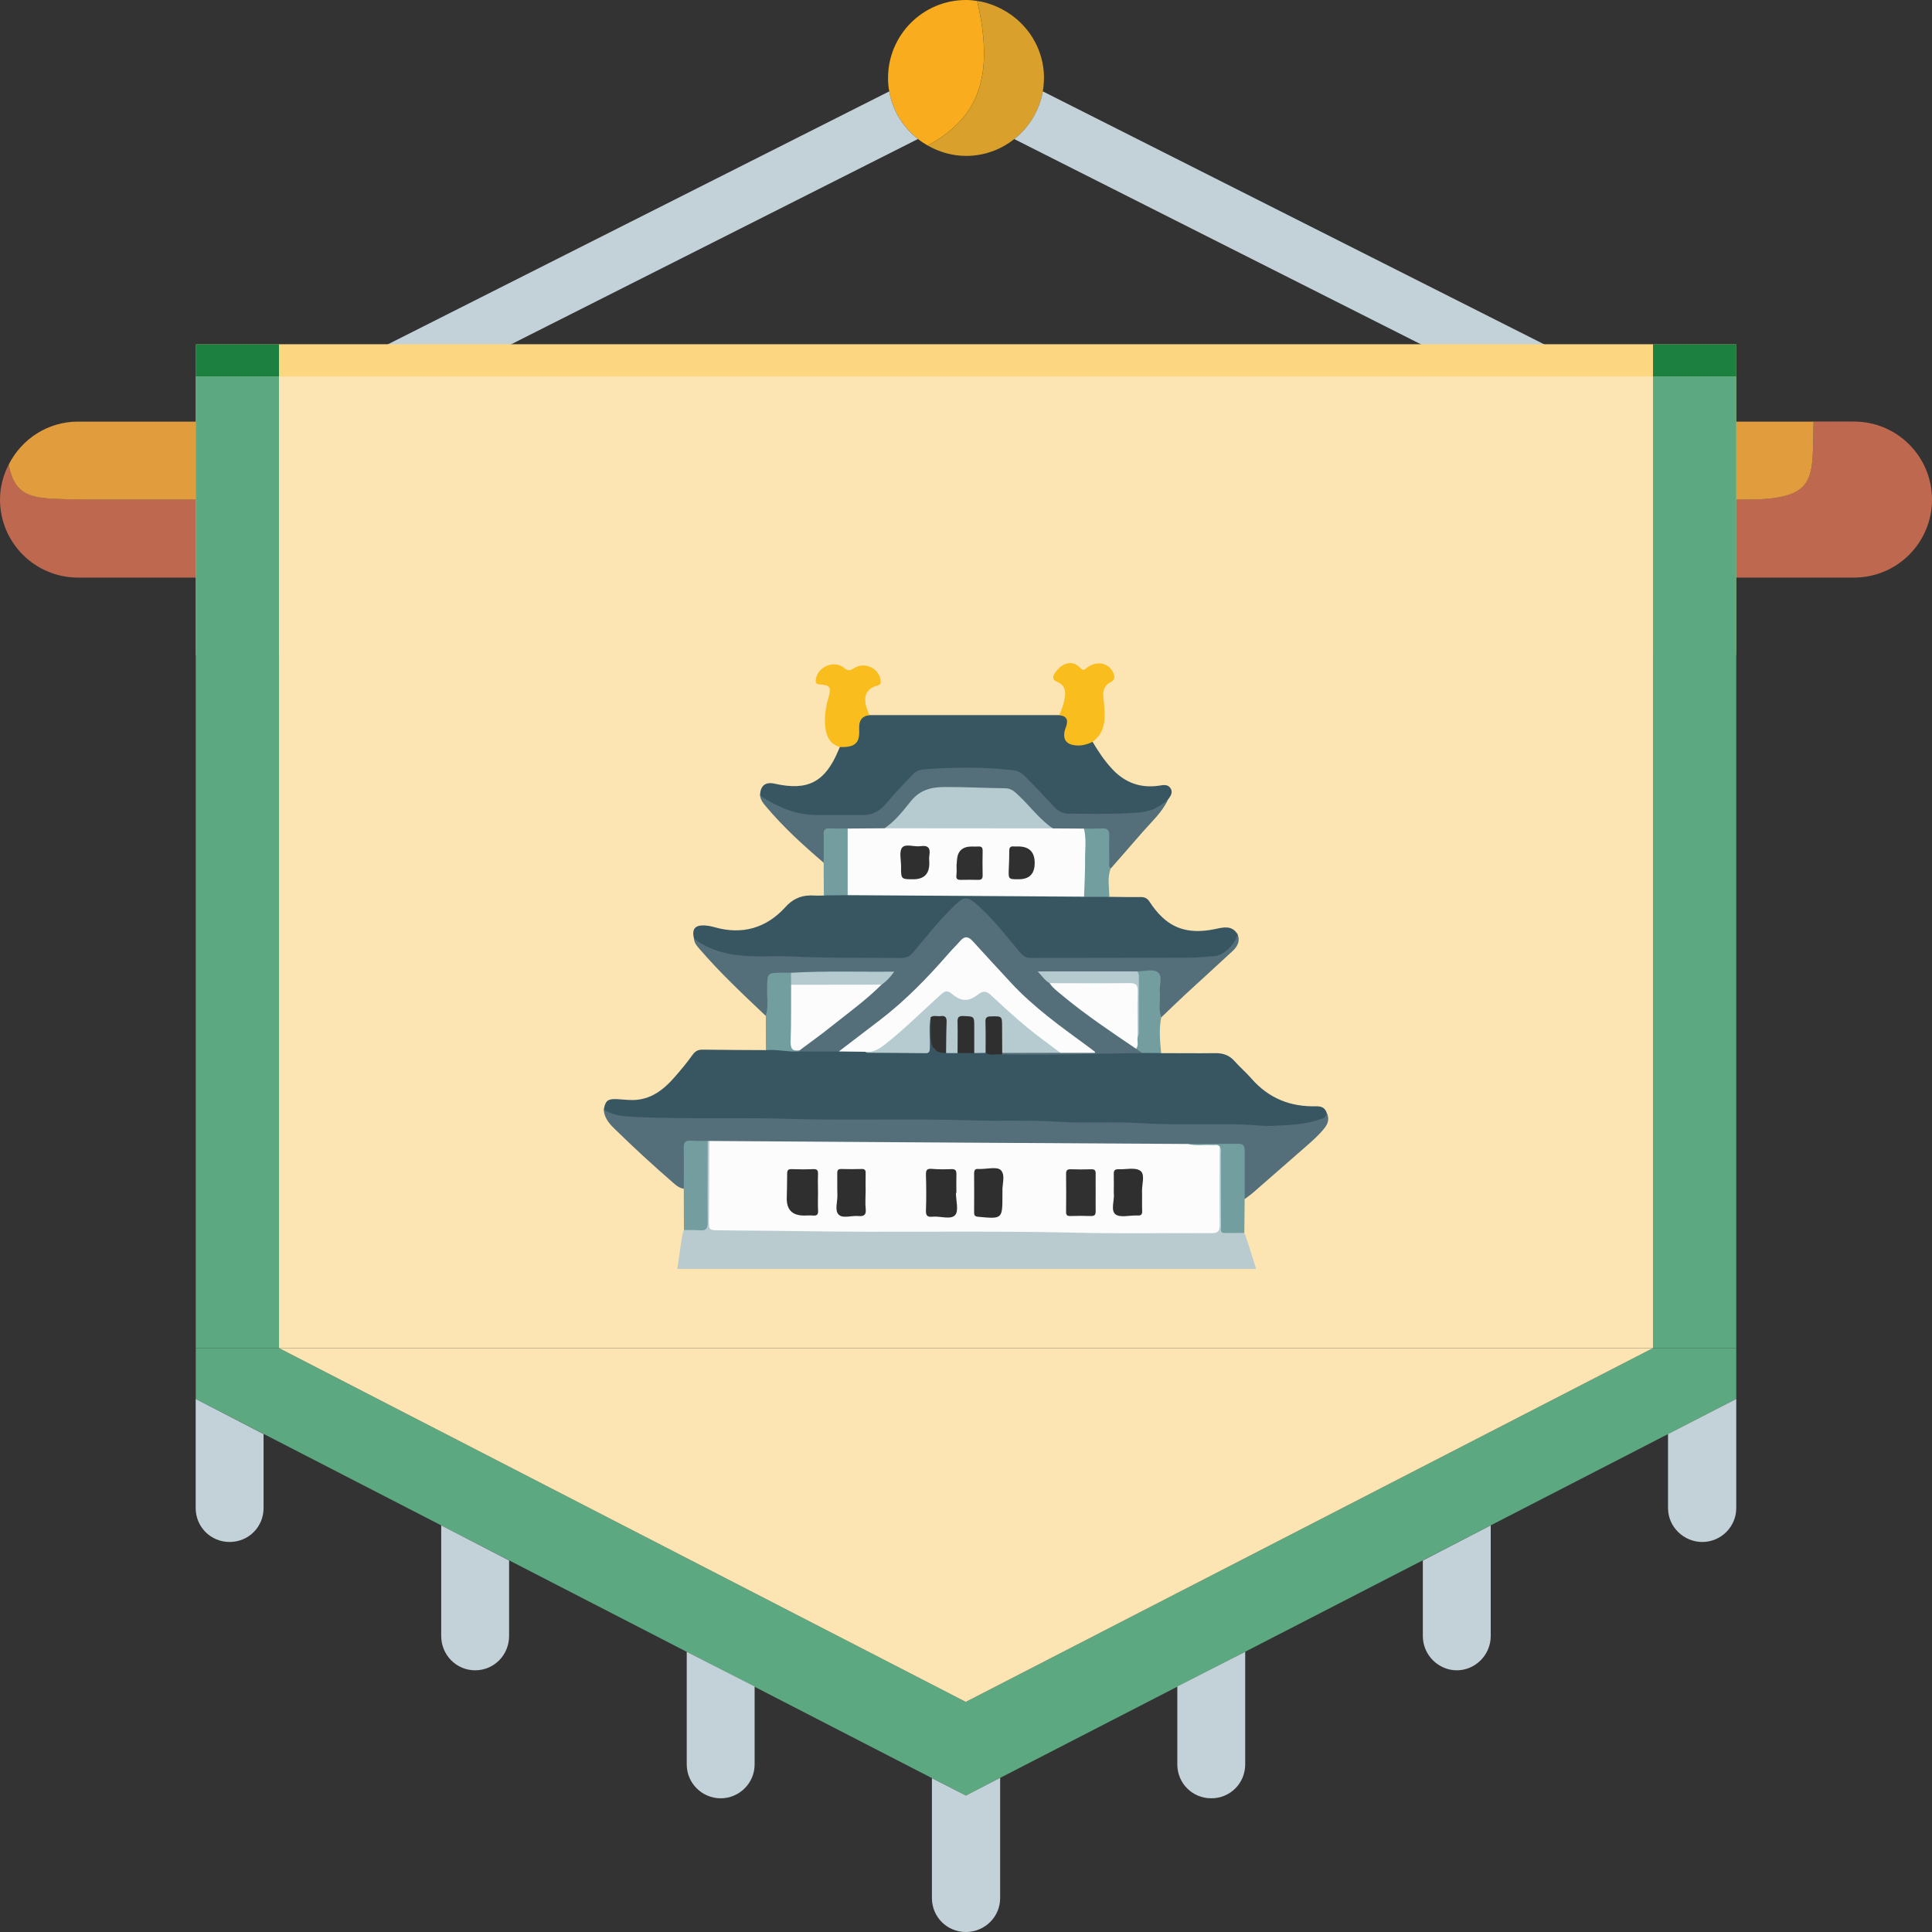 <?xml version="1.0" encoding="UTF-8"?>
<svg xmlns="http://www.w3.org/2000/svg" viewBox="0 0 288 288">
  <rect x="0" y="0" width="288" height="288" fill="#333333" stroke="none"/>
  <defs>
    <style>
      .cls-1 {
        fill: #f8ac1e;
      }

      .cls-1, .cls-2, .cls-3, .cls-4, .cls-5, .cls-6, .cls-7, .cls-8, .cls-9, .cls-10, .cls-11, .cls-12, .cls-13, .cls-14, .cls-15, .cls-16, .cls-17, .cls-18, .cls-19, .cls-20, .cls-21 {
        stroke-width: 0px;
      }

      .cls-2 {
        fill: #f9bd1e;
      }

      .cls-3 {
        fill: #5ca880;
      }

      .cls-4 {
        fill: #546f7a;
      }

      .cls-5 {
        fill: #313131;
      }

      .cls-6 {
        fill: #385661;
      }

      .cls-7 {
        fill: #2f2f2f;
      }

      .cls-8 {
        fill: #1b8040;
      }

      .cls-9 {
        fill: #c3d2d8;
      }

      .cls-10 {
        fill: #e09c3d;
      }

      .cls-11 {
        fill: #be694f;
      }

      .cls-12 {
        fill: #d9a12b;
      }

      .cls-13 {
        fill: #b5cacf;
      }

      .cls-14 {
        fill: #b6cbd0;
      }

      .cls-15 {
        fill: #303030;
      }

      .cls-16 {
        fill: #b9cbcf;
      }

      .cls-17 {
        fill: #fce5b3;
      }

      .cls-18 {
        fill: #739d9f;
      }

      .cls-19 {
        fill: #739ea0;
      }

      .cls-20 {
        fill: #fcd680;
      }

      .cls-21 {
        fill: #fcfcfc;
      }
    </style>
  </defs>
  <g id="String">
    <g>
      <path class="cls-12" d="m155.62,11.63c0,.68-.06,1.35-.17,1.99-.49,2.88-2.05,5.39-4.26,7.11-1.98,1.58-4.48,2.51-7.19,2.51-2.08,0-4.02-.59-5.71-1.55,7.69-4.13,9.97-10.39,7.38-21.55,1.39.21,2.69.68,3.89,1.34,3.6,1.97,6.07,5.76,6.07,10.15Z"/>
      <path class="cls-1" d="m145.66.14c2.59,11.15.31,17.42-7.38,21.55-.51-.29-.99-.61-1.44-.97-2.21-1.73-3.79-4.22-4.28-7.1-.13-.64-.18-1.31-.18-1.99C132.38,5.21,137.58,0,143.99,0c.56,0,1.13.05,1.67.14Z"/>
      <path class="cls-9" d="m155.45,13.62l97.57,49.23h-18.37l-83.46-42.12c2.21-1.73,3.76-4.24,4.26-7.11Z"/>
      <path class="cls-9" d="m132.56,13.62c.49,2.88,2.07,5.38,4.28,7.1L53.36,62.85h-18.38L132.56,13.62Z"/>
    </g>
  </g>
  <g id="Bar">
    <g>
      <path class="cls-11" d="m260.13,74.47c11.07,0,9.97-3.17,10.22-11.63h6.02c6.42,0,11.63,5.2,11.63,11.63s-5.2,11.63-11.63,11.63H11.63c-6.42,0-11.63-5.2-11.63-11.63,0-1.89.49-3.65,1.3-5.23,1.04,5.58,4.37,5.02,11.22,5.23h247.61Z"/>
      <path class="cls-10" d="m267.58,62.85h2.77c-.25,8.46.85,11.63-10.22,11.63H12.52c-6.85-.21-10.19.36-11.22-5.23,1.91-3.78,5.79-6.4,10.32-6.4h255.96Z"/>
    </g>
  </g>
  <g id="Roll">
    <rect class="cls-20" x="29.2" y="51.34" width="229.6" height="46.28"/>
  </g>
  <g id="Middle">
    <g>
      <rect class="cls-17" x="41.59" y="56.11" width="204.82" height="144.85"/>
      <rect class="cls-3" x="246.41" y="56.11" width="12.41" height="144.85"/>
      <rect class="cls-3" x="29.18" y="56.11" width="12.41" height="144.85"/>
    </g>
  </g>
  <g id="Bottom">
    <g>
      <polygon class="cls-3" points="143.97 267.66 258.82 208.54 258.82 200.96 246.41 200.96 143.97 253.7 41.59 200.96 29.18 200.96 29.18 208.54 143.97 267.66"/>
      <path class="cls-9" d="m258.82,208.54v16.26c0,2.82-2.3,5.06-5.06,5.06s-5.11-2.24-5.11-5.06v-11.03l10.17-5.23Z"/>
      <polyline class="cls-17" points="246.41 200.96 143.97 253.7 41.59 200.96"/>
      <path class="cls-9" d="m222.22,227.39v16.49c0,2.82-2.3,5.11-5.06,5.11s-5.06-2.3-5.06-5.11v-11.26l10.11-5.23Z"/>
      <path class="cls-9" d="m185.62,246.23v16.78c0,2.82-2.24,5.06-5.06,5.06s-5.06-2.24-5.06-5.06v-11.61l10.11-5.17Z"/>
      <path class="cls-9" d="m149.09,265.02v17.92c0,2.82-2.3,5.06-5.11,5.06s-5.06-2.24-5.06-5.06v-17.87l5.06,2.59,5.11-2.64Z"/>
      <path class="cls-9" d="m112.49,251.4v11.61c0,2.82-2.3,5.06-5.06,5.06s-5.06-2.24-5.06-5.06v-16.78l10.11,5.17Z"/>
      <path class="cls-9" d="m65.78,227.39l10.11,5.23v11.26c0,2.82-2.24,5.11-5.06,5.11s-5.06-2.3-5.06-5.11v-16.49Z"/>
      <path class="cls-9" d="m39.29,213.77v11.03c0,2.82-2.24,5.06-5.06,5.06s-5.06-2.24-5.06-5.06v-16.26l10.11,5.23Z"/>
    </g>
  </g>
  <g id="Top_Roll" data-name="Top Roll">
    <g>
      <polygon class="cls-8" points="258.82 51.34 258.82 56.11 246.41 56.11 246.41 51.34 253.07 51.34 258.82 51.34"/>
      <polygon class="cls-20" points="246.41 51.34 246.41 56.11 41.59 56.11 41.59 51.34 53.31 51.34 234.69 51.34 246.41 51.34"/>
      <polygon class="cls-8" points="41.59 51.34 41.59 56.11 29.18 56.11 29.18 51.34 34.93 51.34 41.59 51.34"/>
    </g>
  </g>
  <g id="Icon">
    <g>
      <path class="cls-6" d="m173.1,156.99c2.69,0,5.38.04,8.08,0,1.14-.01,2.07.31,2.84,1.18.81.91,1.74,1.71,2.54,2.62,2.55,2.92,5.78,4.22,9.61,4.12.72-.02,1.31.17,1.58.92.31.73-.2,1.01-.72,1.26-.91.43-1.89.67-2.88.76-2.64.25-5.29.56-7.95.18-.59-.09-1.18-.07-1.77-.06-8.13.16-16.25-.17-24.38-.29-4.28-.06-8.57.02-12.85-.18-8.86-.41-17.73.06-26.59-.25-6.98-.24-13.96,0-20.94-.22-2.46-.08-4.95-.01-7.4-.47-.86-.16-1.78-.26-2.26-1.18.22-1.26.58-1.58,1.81-1.54.84.03,1.69.15,2.53.14,2.6-.04,4.49-1.46,6.12-3.31.97-1.1,1.92-2.24,2.77-3.43.42-.59.86-.78,1.55-.77,3.13.05,6.26.05,9.39.07.82-.59,1.74-.37,2.62-.27.83.1,1.65.19,2.49.16,1.9-.06,3.8-.04,5.7-.03,1.33.06,2.67-.11,3.99.09.94.29,1.9.13,2.85.13,1.58,0,3.16,0,4.74,0,1.61,0,1.63-.02,1.64-1.68,0-.73-.03-1.47.02-2.2.03-.42-.04-.91.48-1.13.46.33.38.84.39,1.3.03.8,0,1.6.01,2.4.02,1.21.1,1.29,1.31,1.33.18,0,.36,0,.55.02.6-.02,1.19-.02,1.79,0,.8-.02,1.6-.03,2.4,0,.6-.02,1.2-.03,1.8.08.86.2,1.73.1,2.6.15,6.88.17,13.76-.21,20.64-.24.98.06,2.01-.28,2.92.35Z"/>
      <path class="cls-6" d="m103.45,139.92c-.34-1.38.11-2,1.46-1.97.54.02,1.1.12,1.62.27,4.13,1.18,7.72.11,10.53-2.98,1.31-1.44,2.67-1.86,4.43-1.74.44.03.88,0,1.32-.01,1.14-.69,2.38-.25,3.58-.34,6.67-.07,13.35-.2,20.01.03,5.05.18,10.09,0,15.14.19,1.28.09,2.6-.32,3.83.32,1.55.01,3.09.06,4.64.03.63-.01,1.03.19,1.36.71.54.84,1.16,1.62,1.88,2.3,2.29,2.17,5.02,2.37,7.94,1.75,1.19-.25,2.41-.57,3.26.73.29.76,0,1.39-.53,1.9-1.09,1.03-2.26,1.74-3.89,1.82-8.46.41-16.91.05-25.37.2-1.36.03-2.38-.32-3.24-1.45-1.28-1.67-2.73-3.2-4.1-4.8-.68-.79-1.45-1.47-2.3-2.07-.7-.5-1.31-.47-2.02.03-1.26.9-2.12,2.15-3.15,3.26-1.15,1.25-2.28,2.52-3.33,3.85-.62.79-1.36,1.16-2.38,1.16-4.06-.03-8.14.14-12.19-.06-3.25-.16-6.5-.05-9.74-.19-2.44-.11-4.86-.34-7.08-1.55-.66-.36-1.26-.75-1.68-1.39Z"/>
      <path class="cls-6" d="m113.3,118.61c.02-1.48.78-2.1,2.17-1.79,4.95,1.12,7.53-.23,9.51-4.97.07-.17.14-.34.22-.51.2-.33.55-.32.87-.38,1.21-.22,1.6-.65,1.7-1.89.04-.44,0-.88.03-1.32.06-1.37.51-1.65,1.82-1.15,9.43,0,18.85,0,28.28,0,.48-.31,1-.39,1.43-.01.44.39.16.89.03,1.34-.7,2.46.02,3.23,2.54,2.7.32-.07.63-.25.96-.07.84,1.42,1.75,2.8,2.88,4.02,1.9,2.07,4.24,2.95,7.03,2.54.62-.09,1.29-.26,1.71.37.45.69-.04,1.24-.42,1.77-1.09,1.52-2.67,1.91-4.43,2.09-3.13.32-6.27.09-9.4.21-1.56.06-2.75-.46-3.82-1.59-1.09-1.15-2.14-2.34-3.22-3.51-.95-1.02-2.09-1.55-3.43-1.53-2.14.02-4.27-.32-6.41-.27-1.7.04-3.38.29-5.08.28-.95,0-1.77.42-2.45,1.12-1.24,1.27-2.4,2.6-3.56,3.94-.78.9-1.67,1.65-2.88,1.69-3.24.1-6.49.28-9.73-.11-1.98-.24-3.71-1.19-5.47-2.05-.4-.2-.7-.54-.89-.96Z"/>
      <path class="cls-4" d="m103.45,139.92c2.58,1.96,5.59,2.53,8.72,2.63,1.96.06,3.92-.07,5.88.03,5.42.28,10.85.17,16.27.23.79,0,1.32-.27,1.8-.84,1.74-2.05,3.39-4.18,5.27-6.09,2.53-2.57,2.62-2.61,5.22-.12,2.01,1.92,3.71,4.18,5.53,6.3.41.48.83.74,1.5.74,7.95-.02,15.89,0,23.84-.04,1.17,0,2.34-.18,3.52-.22,1.41-.05,3.39-2.05,3.45-3.34.49,1.09,0,1.92-.76,2.62-2.31,2.15-4.66,4.26-6.98,6.41-1.21,1.12-2.39,2.28-3.59,3.42-.65-.16-.52-.72-.54-1.16-.05-1.28,0-2.57-.02-3.85-.01-1.44-.07-1.51-1.47-1.52-.48,0-.95,0-1.43-.02-4.6.02-9.21,0-13.83.02.02.6.41.77.61,1.05,2.27,2.53,5.11,4.35,7.81,6.35,1.69,1.25,3.5,2.34,5.2,3.59.26.29.81.32.8.86-6.96.08-13.92.36-20.88.22-.04-.15,0-.27.14-.35.52-.27,1.08-.21,1.62-.2,2.17,0,4.34-.05,6.51.03,1.62.07,3.24.02,5.06.05-2.28-1.66-4.38-3.24-6.47-4.85-2.99-2.31-5.59-5.02-8.12-7.8-1.04-1.14-2.02-2.35-3.13-3.43-.8-.77-1.04-.79-1.82.02-2.32,2.37-4.41,4.95-6.81,7.26-3.17,3.06-6.69,5.67-10.23,8.27-.33.25-.74.32-1.08.55-1.94,0-3.89,0-5.83,0-.04-.1-.05-.21,0-.31.22-.4.6-.64.95-.9,3.56-2.61,7.01-5.35,10.39-8.18.34-.29.64-.6.94-.93.28-.37.75-.59.89-1.3-4.89.04-9.71-.14-14.54.22-.7.05-1.4.03-2.09.02-.76-.02-1.05.33-1.04,1.07,0,1.29.03,2.57-.02,3.86-.02.44.12.99-.53,1.16-3.34-3.17-6.71-6.32-9.73-9.81-.43-.49-.92-.97-.98-1.69Z"/>
      <path class="cls-4" d="m90,165.4c1.35.89,2.92,1.02,4.45,1.09,7.6.38,15.21.05,22.8.29,9.16.28,18.31-.06,27.46.23,4.35.14,8.71-.08,13.05.21,4.1.27,8.19-.05,12.28.21,5.17.33,10.33.04,15.49.21,1.36.04,2.71.26,4.07.19,2.35-.12,4.71-.13,6.97-.91.52-.18,1.22-.25,1.17-1.09.46.85.27,1.63-.3,2.34-.81,1.01-1.78,1.87-2.75,2.72-2.61,2.28-5.22,4.57-7.83,6.84-.41.36-.87.68-1.31,1.01-.42-.41-.35-.95-.35-1.46-.02-1.74-.02-3.47,0-5.21,0-.9-.38-1.24-1.26-1.24-2.29.01-4.58-.08-6.87,0-6.98.02-13.96.19-20.93-.03-9.63-.31-19.26.08-28.89-.22-7.12-.22-14.24-.05-21.36-.21-.14,0-.28,0-.42,0-.55.04-1.11.01-1.66.02-1.47.01-1.53.07-1.54,1.59,0,1.29.01,2.58,0,3.88,0,.47.05.97-.35,1.35-.61-.1-1.08-.46-1.52-.85-3.06-2.65-6.04-5.39-8.92-8.22-.76-.75-1.42-1.6-1.48-2.74Z"/>
      <path class="cls-4" d="m113.3,118.61c2.6,1.68,5.36,2.91,8.54,2.89,2.25-.01,4.51-.01,6.76,0,1.47.01,2.56-.61,3.51-1.74,1.27-1.52,2.67-2.95,4.03-4.39.54-.58,1.33-.67,2.04-.72,4.3-.28,8.6-.34,12.89.18.81.1,1.37.52,1.88,1.04,1.44,1.48,2.87,2.97,4.27,4.49.6.64,1.3.93,2.15.93,2.73,0,5.47.1,8.2-.05,1.37-.07,2.78-.04,4.14-.53.9-.33,1.58-.91,2.35-1.4-.9,1.86-2.43,3.22-3.76,4.75-1.58,1.81-3.16,3.61-4.73,5.42-.65-.18-.5-.74-.52-1.18-.05-1.07-.04-2.14-.01-3.21.02-.88-.31-1.31-1.23-1.26-.74.04-1.48,0-2.21,0-1.47-.02-2.94.09-4.41-.08-1.67-.6-2.71-1.98-3.87-3.21-.38-.4-.73-.83-1.1-1.24-.97-1.07-2.09-1.61-3.6-1.53-1.98.11-3.96-.26-5.95-.22-1.37.03-2.72.16-4.08.26-.68.05-1.14.45-1.61.88-1.34,1.22-2.39,2.71-3.71,3.94-.49.45-.95.94-1.63,1.1-1.76.18-3.52.07-5.28.07-.73.04-1.46.03-2.19.01-.75-.02-1.06.32-1.04,1.05.02.8.02,1.61,0,2.41-.01.47.05.96-.34,1.34-3.06-2.61-6.02-5.31-8.61-8.39-.4-.47-.81-.96-.87-1.63Z"/>
      <path class="cls-16" d="m100.95,189.16c.21-.85.66-5.28.99-5.79.57-.47,1.26-.32,1.91-.35,1.14-.05,1.26-.14,1.27-1.3.02-3.32,0-6.64.01-9.96,0-.58-.08-1.19.35-1.69.08,0,.15,0,.23.01.44.5.34,1.11.34,1.69.01,3.25,0,6.5,0,9.75,0,1.37.1,1.49,1.43,1.47,7.28-.12,14.55.31,21.83.25,8.53-.08,17.07-.14,25.6.02,8.05.15,16.1.18,24.15.19.37,0,.74-.02,1.11,0,.91.05,1.23-.37,1.22-1.26-.02-3.18-.01-6.36,0-9.53,0-.55-.06-1.11.25-1.62.36-.29.44.04.53.26.18.45.14.94.14,1.42,0,3.13,0,6.26,0,9.4,0,1.22.11,1.3,1.33,1.35.62.02,1.26-.03,1.83.32.32.5,1.5,4.59,1.78,5.37"/>
      <path class="cls-2" d="m162.86,110.59c-.81.39-1.65.62-2.56.52-1.34-.14-1.89-.88-1.58-2.2.05-.21.14-.42.21-.63q.54-1.53-1.04-1.66c.39-.88.71-1.77.85-2.72.16-1.04-.13-1.84-1.13-2.25-.81-.33-.71-.8-.32-1.38.81-1.19,2.4-2.15,3.79-.67.44.47.64.15.97-.09,1.42-1.05,3.17-.73,3.86.7.29.6.34,1.14-.36,1.49-1.03.52-1.19,1.38-1.05,2.42.1.76.12,1.54.16,2.31.07,1.67-.39,3.13-1.8,4.16Z"/>
      <path class="cls-2" d="m129.62,106.62q-1.54.12-1.54,1.76c0,.33.01.66,0,.99-.07,1.52-.86,2.06-2.88,1.99-1.5-.44-2.03-1.61-2.18-3.01-.16-1.52.07-3.01.51-4.47.43-1.4.16-1.78-1.31-1.85-.69-.03-.67-.39-.58-.88.34-1.81,2.75-2.79,4.18-1.59.64.54.93.4,1.51.03,1.55-.98,3.67,0,3.93,1.75.05.38.11.71-.42.84-1.46.38-2.07,1.3-1.8,2.78.1.57.37,1.11.57,1.67Z"/>
      <path class="cls-19" d="m185.5,183.79c-.98,0-1.97.03-2.95.02-.73,0-.53-.59-.53-.98-.02-3.58-.02-7.16-.03-10.74,0-.39.11-.82-.17-1.18-1.32.29-2.64.13-3.97.1-.32,0-.68-.05-.76-.49,2.51,0,5.02,0,7.53-.02.76,0,.92.38.92,1.04-.01,2.4,0,4.8,0,7.21-.02,1.68-.03,3.35-.05,5.03Z"/>
      <path class="cls-18" d="m105.5,170.07c0,4.04-.05,8.08,0,12.12.01,1-.3,1.3-1.24,1.21-.77-.07-1.54-.03-2.31-.04,0-2.05-.01-4.1-.02-6.15,0-1.99.05-3.98-.01-5.97-.03-.89.18-1.29,1.15-1.2.8.08,1.62.02,2.43.02Z"/>
      <path class="cls-19" d="m119.24,156.54c0,.06-.01.12-.03.19-1.69.14-3.35-.35-5.04-.18,0-1.71,0-3.42-.01-5.13.43-1.36.15-2.76.19-4.13.05-2.29.01-2.29,2.35-2.29.4,0,.81,0,1.21,0,.45.54.32,1.18.33,1.8.05,2.58.04,5.17,0,7.75-.01.88.14,1.59,1,2Z"/>
      <path class="cls-18" d="m170.25,156.97c-.3-.21-.6-.42-.9-.64-.12-.65-.11-1.29.02-1.94.24-2.72.08-5.45.09-8.17,0-.47-.11-.96.09-1.42,1.06.02,2.38-.45,3.1.18.7.61.14,1.95.24,2.97.12,1.23-.25,2.48.22,3.69-.37,1.78-.19,3.56-.02,5.34-.95,0-1.9-.01-2.85-.02Z"/>
      <path class="cls-19" d="m161.56,123.52c.91,0,1.83.02,2.74-.03.84-.05,1.08.33,1.06,1.11-.04,1.28-.02,2.56,0,3.84,0,.35-.13.74.21,1.03-.53,1.38-.22,2.81-.2,4.22-1.26,0-2.53,0-3.79,0-.61-1.07-.38-2.24-.28-3.34.19-2.02.16-4.04.16-6.06,0-.26,0-.52.1-.76Z"/>
      <path class="cls-18" d="m122.78,128.63c0-1.4.04-2.79,0-4.19-.02-.7.17-1.01.92-.96.88.06,1.76.02,2.65.02.33.36.33.8.34,1.24.01,2.49.01,4.97,0,7.46,0,.44,0,.89-.33,1.24-1.18.01-2.36.03-3.55.04-.01-1.62-.02-3.24-.03-4.85Z"/>
      <path class="cls-21" d="m125.04,156.74c2.05-1.56,4.09-3.13,6.14-4.69,3.8-2.91,7.11-6.33,10.24-9.93.56-.64,1.17-1.23,1.73-1.87.64-.74,1.2-.67,1.83.02,1.89,2.08,3.79,4.14,5.7,6.2,3.38,3.66,7.41,6.54,11.4,9.46.39.28.77.58,1.15.87.01.01,0,.06-.02.15h-5.14c-2.18-1.06-3.98-2.63-5.81-4.17-1.55-1.3-3.08-2.63-4.53-4.05-.52-.51-1.06-.76-1.75-.23-1.35,1.05-2.74.98-4.08,0-.7-.51-1.13-.31-1.71.2-2.79,2.46-5.38,5.14-8.34,7.4-.89.68-1.8.93-2.88.69-1.31-.02-2.62-.03-3.92-.05Z"/>
      <path class="cls-14" d="m128.97,156.78c1.24.16,2.16-.46,3.08-1.19,2.87-2.26,5.44-4.86,8.15-7.29.61-.55.97-.75,1.73-.12,1.38,1.15,2.48,1.16,3.91.04.91-.71,1.42-.31,2.04.27,2.47,2.32,4.99,4.59,7.72,6.6.83.61,1.64,1.23,2.47,1.85-2.88,0-5.76.01-8.64.02-.41-.37-.33-.88-.35-1.35-.03-1,0-2-.02-2.99-.02-.61-.34-.85-.92-.83-.56.01-.8.29-.82.83-.03,1,0,2-.02,2.99-.01.47.06.98-.36,1.34-.57,0-1.13.02-1.7.03-.42-.36-.36-.86-.37-1.34-.02-.92,0-1.85-.02-2.77-.02-.69-.39-1.01-1.04-1.02-.72-.02-.69.53-.71,1.01-.03.92,0,1.85-.01,2.77,0,.48.03.97-.34,1.36-.57,0-1.14,0-1.71-.01-.55-.49-.33-1.15-.37-1.75-.03-.51.05-1.02.12-1.52.23-1.68.13-1.8-1.51-1.95-.18-.02-.36-.08-.53-.12-.34,1.52-.07,3.06-.14,4.59-.02.44-.04.78-.63.77-2.9-.04-5.79-.05-8.69-.07-.1,0-.2-.08-.3-.13Z"/>
      <path class="cls-7" d="m146.92,156.94c0-1.54.03-3.08-.02-4.62-.02-.64.21-.8.82-.81,1.66-.03,1.66-.05,1.66,1.59,0,1.28.01,2.57.02,3.85-.02.08-.03.16-.05.24-.81-.13-1.67.26-2.44-.25Z"/>
      <path class="cls-7" d="m142.74,156.98c0-1.55.04-3.1,0-4.65-.02-.68.17-.9.87-.87,1.62.06,1.62.02,1.62,1.64,0,1.29,0,2.58,0,3.88-.83,0-1.66,0-2.49,0Z"/>
      <path class="cls-5" d="m138.73,151.63c.47-.33,1-.09,1.49-.16.67-.1.91.18.89.86-.06,1.54-.06,3.09-.08,4.64q-2.26.06-2.26-2.24c0-1.03-.02-2.06-.04-3.1Z"/>
      <path class="cls-21" d="m126.36,133.45c0-3.31,0-6.63,0-9.94,1.83-.01,3.67-.03,5.5-.04.77-.29,1.57-.34,2.39-.34,6.81.01,13.62,0,20.44,0,.78,0,1.54.04,2.27.36,1.54.01,3.08.02,4.62.03.4,1.55.15,3.12.17,4.68.02,1.82-.1,3.65-.15,5.47-11.74-.08-23.48-.15-35.22-.23Z"/>
      <path class="cls-21" d="m119.24,156.54c-1.13.24-1.42-.23-1.38-1.35.1-2.8.06-5.6.07-8.4.41-.4.94-.37,1.45-.37,3.53,0,7.05-.01,10.58,0,.51,0,1.04-.05,1.46.35-2.37,2.36-5.09,4.31-7.69,6.39-1.46,1.17-2.99,2.25-4.49,3.38Z"/>
      <path class="cls-21" d="m169.59,154.55c-.13.59.22,1.24-.24,1.79-3.74-2.54-7.51-5.05-10.99-7.95-.67-.56-1.4-1.08-1.9-1.83.38-.38.87-.35,1.35-.36,3.46-.01,6.92-.02,10.38,0,1.4,0,1.51.12,1.49,1.51-.04,2.28.12,4.56-.09,6.83Z"/>
      <path class="cls-13" d="m131.42,146.78c-4.5,0-8.99.01-13.49.02,0-.6-.02-1.2-.02-1.79,5.06-.3,10.13-.11,15.38-.17-.6.89-1.2,1.45-1.87,1.95Z"/>
      <path class="cls-13" d="m169.59,154.55c0-2.25-.07-4.5.01-6.74.04-1.07-.34-1.27-1.31-1.26-3.94.05-7.89.01-11.83.01-.64-.37-1.05-.95-1.77-1.75,5.19,0,10.03,0,14.87,0,.07.2.21.41.21.61,0,2.91,0,5.82-.01,8.73,0,.13-.11.26-.17.39Z"/>
      <path class="cls-21" d="m177.09,170.53c1.19.31,2.4.07,3.6.16.38.03.82-.16,1.13.22,0,3.88-.05,7.75,0,11.63.01,1.02-.27,1.3-1.29,1.29-6.65-.05-13.3.09-19.94-.07-13.8-.34-27.61,0-41.41-.24-4.17-.07-8.33-.06-12.5-.13-.66-.01-1.01-.11-1-.9.04-4.14.04-8.27.05-12.41,8.94.06,17.88.12,26.81.18,5.28.03,10.57.07,15.85.1,9.57.06,19.14.11,28.7.17Z"/>
      <path class="cls-14" d="m156.94,123.49c-8.36,0-16.72-.02-25.09-.02,1.59-1.06,2.75-2.58,3.92-4.03,1.33-1.65,2.96-2.1,4.93-2.12,3.06-.02,6.12.15,9.18.19.94.01,1.47.6,2.05,1.15,1.68,1.59,3.06,3.5,5.01,4.83Z"/>
      <path class="cls-7" d="m138.53,128.7q0,2.37-2.39,2.37c-1.82,0-1.83,0-1.82-1.95,0-.95-.31-2.18.16-2.77.5-.62,1.79-.08,2.72-.21,1.13-.17,1.52.25,1.34,1.35-.07.39-.01.81-.01,1.21Z"/>
      <path class="cls-15" d="m142.6,128.9c.03-.39.05-.57.06-.76q.16-1.95,2.19-1.95c.33,0,.66.02.99,0,.48-.04.65.17.64.64-.02,1.21-.03,2.43,0,3.64.02.55-.2.7-.71.69-.85-.02-1.69-.02-2.54,0-.51.01-.73-.13-.66-.7.07-.58.02-1.17.02-1.55Z"/>
      <path class="cls-15" d="m154.24,128.65q0,2.42-2.39,2.42c-1.54,0-1.54,0-1.47-1.61.04-.88.07-1.77.07-2.66,0-.48.19-.67.66-.62.22.02.44,0,.66,0q2.47,0,2.47,2.46Z"/>
      <path class="cls-7" d="m121.94,177.81c0,.89-.04,1.78.01,2.66.03.61-.2.78-.76.73-.44-.04-.89,0-1.33,0q-2.61,0-2.58-2.57c.02-1.22.07-2.44.06-3.65,0-.52.13-.72.68-.7,1.07.04,2.14.05,3.21,0,.63-.03.73.24.71.78-.04.92,0,1.85,0,2.77Z"/>
      <path class="cls-7" d="m142.5,177.83c0,1.14.45,2.67-.12,3.3-.65.73-2.21.13-3.37.24-.76.08-1.01-.15-.98-.95.07-1.76.05-3.53,0-5.3-.01-.64.1-.93.83-.88.99.08,1.99.08,2.98.04.61-.02.74.23.73.78-.03.92,0,1.84,0,2.76-.02,0-.04,0-.06,0Z"/>
      <path class="cls-15" d="m163.33,177.71c0,.92-.02,1.84,0,2.76.02.53-.09.82-.71.8-1.03-.04-2.06-.03-3.09,0-.5.01-.62-.19-.61-.65.02-1.88.02-3.75,0-5.63,0-.53.16-.7.69-.69,1.03.04,2.06.03,3.09,0,.49-.01.64.18.63.65-.02.92,0,1.84,0,2.76Z"/>
      <path class="cls-7" d="m149.43,177.7c0,.29,0,.37,0,.44,0,3.6,0,3.58-3.64,3.24-.52-.05-.58-.26-.58-.69.01-1.91.02-3.83,0-5.74,0-.52.15-.76.68-.69.04,0,.07,0,.11,0,1.1.02,2.64-.39,3.19.17.75.76.14,2.29.25,3.26Z"/>
      <path class="cls-7" d="m129.03,177.78c0,.81-.07,1.63.02,2.43.1.93-.29,1.14-1.12,1.06-.99-.09-2.28.4-2.89-.19-.67-.64-.17-1.95-.21-2.96-.04-1.07,0-2.14-.02-3.21-.01-.47.13-.66.62-.65,1,.03,1.99.03,2.99,0,.49-.02.64.16.62.63-.03.96,0,1.92,0,2.88Z"/>
      <path class="cls-7" d="m166.03,177.92c0-1.08.02-1.96,0-2.84-.02-.54.09-.81.71-.78,1.13.05,2.56-.35,3.31.28.66.56.15,2.01.19,3.07.03.96-.02,1.92.02,2.87.02.55-.18.7-.69.67-1.14-.05-2.63.38-3.31-.19-.72-.6-.11-2.14-.22-3.08Z"/>
    </g>
  </g>
</svg>